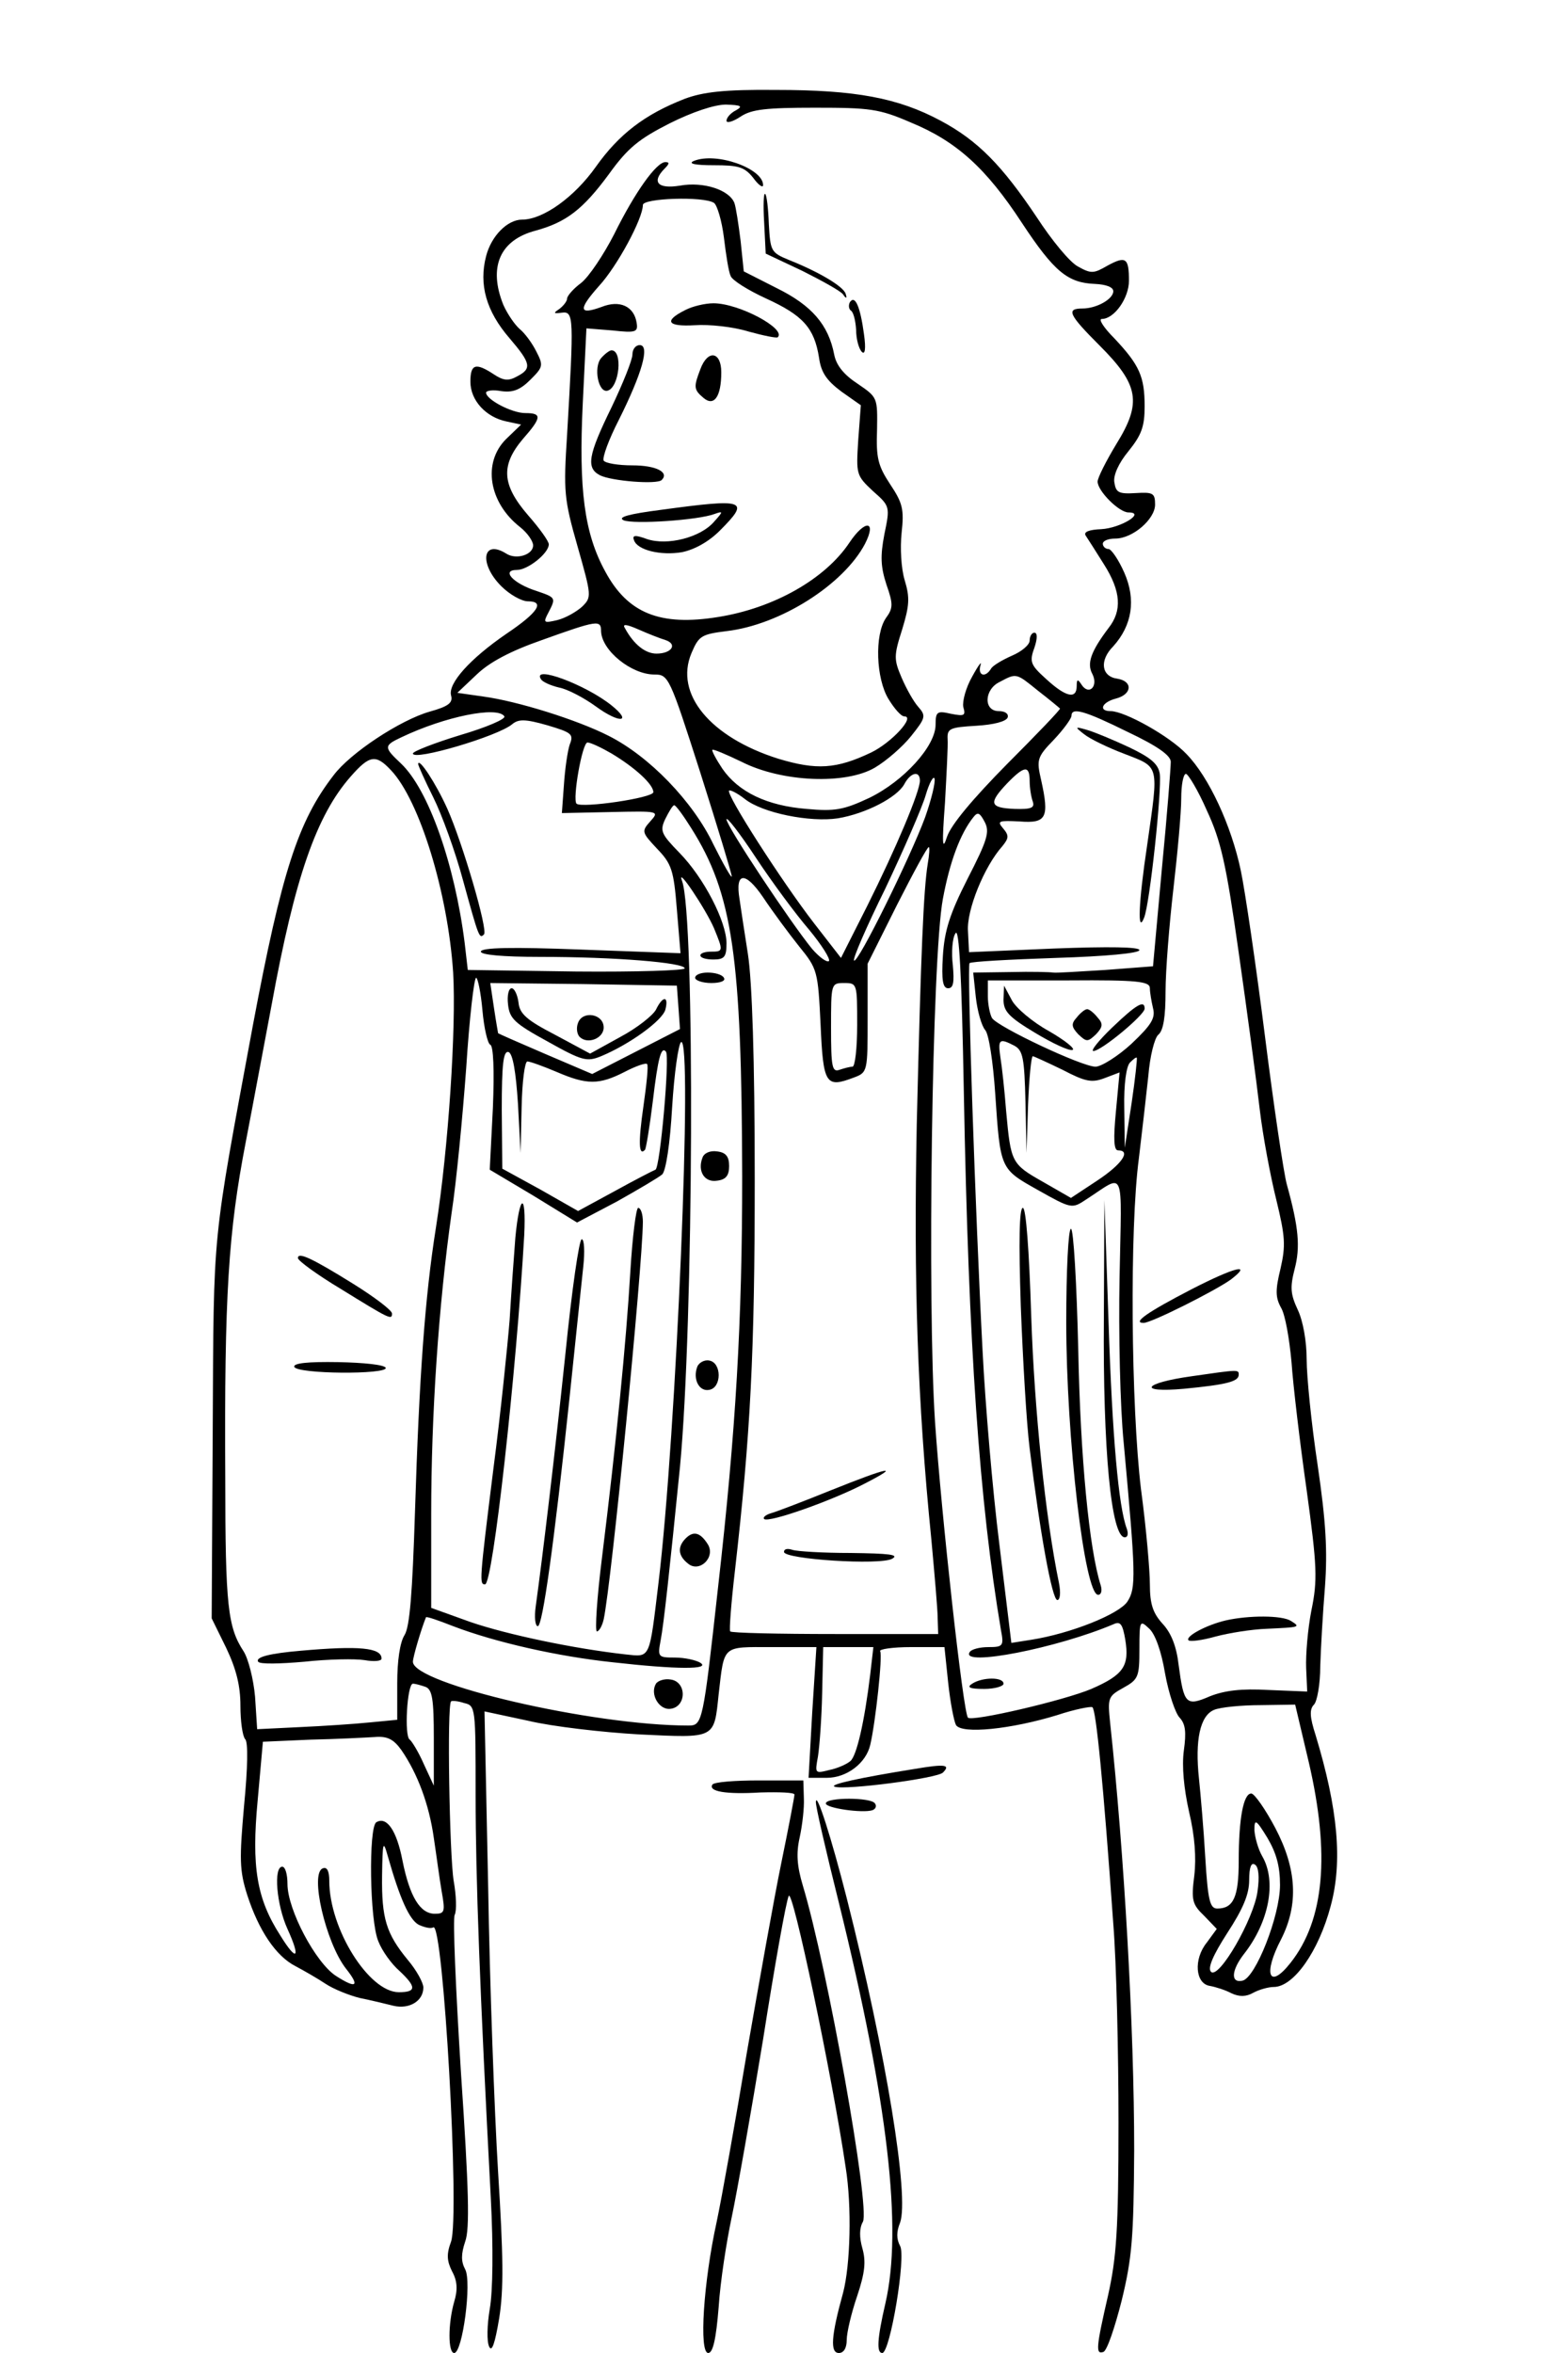 <?xml version="1.0" standalone="no"?>
<!DOCTYPE svg PUBLIC "-//W3C//DTD SVG 20010904//EN"
 "http://www.w3.org/TR/2001/REC-SVG-20010904/DTD/svg10.dtd">
<svg version="1.0" xmlns="http://www.w3.org/2000/svg"
 width="300pt" height="450pt" viewBox="0 0 300 450"
 preserveAspectRatio="xMidYMid meet">
<g transform="translate(0,450) scale(0.1,-0.1)"
fill="#000000" stroke="none">
<path d="M1310 4311 c-77 -30 -126 -68 -170 -130 -41 -58 -101 -101 -141 -101
-28 0 -59 -31 -69 -70 -14 -54 0 -105 45 -157 41 -48 43 -58 14 -73 -16 -9
-26 -8 -44 4 -35 23 -45 20 -45 -14 0 -36 30 -68 69 -76 l28 -6 -29 -28 c-45
-45 -33 -121 27 -168 14 -11 25 -27 25 -35 0 -18 -32 -28 -51 -16 -46 29 -53
-19 -10 -62 16 -16 39 -29 51 -29 33 0 20 -21 -41 -62 -70 -48 -112 -95 -106
-118 4 -14 -5 -21 -41 -31 -56 -16 -152 -79 -184 -122 -68 -88 -99 -185 -154
-477 -79 -427 -75 -383 -77 -775 l-2 -360 28 -57 c19 -40 27 -72 27 -110 0
-30 4 -58 9 -64 6 -5 5 -55 -2 -127 -9 -102 -9 -124 6 -171 22 -68 55 -117 92
-136 17 -9 43 -24 58 -34 15 -10 45 -22 65 -27 20 -4 49 -11 65 -15 30 -7 57
9 57 35 0 9 -13 33 -30 53 -41 50 -50 79 -49 161 1 65 2 69 11 37 23 -81 41
-121 59 -131 11 -5 23 -8 28 -5 19 12 51 -552 34 -601 -9 -24 -8 -37 2 -57 10
-18 11 -35 4 -58 -12 -42 -12 -98 0 -98 16 0 34 136 21 160 -8 15 -8 29 0 53
9 24 7 100 -8 322 -10 160 -16 296 -12 303 4 8 3 37 -2 65 -8 49 -13 336 -5
343 1 2 13 1 25 -3 22 -5 22 -8 22 -177 0 -158 8 -372 29 -769 5 -94 4 -180
-2 -213 -5 -30 -6 -62 -1 -72 5 -11 11 6 19 54 9 55 8 120 -2 280 -7 115 -16
360 -19 545 l-7 336 84 -18 c46 -11 142 -22 212 -26 147 -7 143 -9 152 77 11
95 6 90 101 90 l86 0 -8 -125 -7 -125 35 0 c38 0 75 28 83 63 10 42 24 171 19
179 -3 4 24 8 59 8 l64 0 7 -67 c4 -38 11 -74 15 -82 11 -18 106 -8 194 19 33
11 64 17 67 15 7 -4 21 -145 40 -414 6 -74 10 -245 10 -380 0 -207 -4 -259
-20 -331 -23 -100 -24 -113 -9 -108 7 2 22 47 35 98 20 82 23 121 24 288 0
234 -19 567 -46 817 -5 48 -4 51 25 67 29 16 31 21 31 74 0 55 1 56 18 40 12
-10 24 -44 31 -86 7 -39 20 -77 28 -85 11 -12 13 -27 8 -63 -4 -30 0 -72 10
-117 11 -46 14 -88 10 -122 -6 -47 -4 -55 19 -77 l24 -25 -19 -26 c-26 -32
-22 -79 6 -83 11 -2 30 -8 41 -14 15 -7 28 -7 42 1 11 6 29 11 39 11 38 0 86
68 109 155 23 85 14 185 -29 327 -11 34 -12 49 -3 58 6 6 12 39 12 73 1 34 5
103 9 152 5 69 2 124 -14 233 -12 79 -21 170 -21 202 0 35 -7 74 -17 95 -14
30 -15 43 -6 78 11 42 8 79 -15 162 -6 22 -25 150 -42 285 -17 135 -38 277
-46 315 -18 86 -61 179 -104 223 -32 34 -118 82 -145 82 -24 0 -17 17 10 24
31 8 33 33 3 38 -31 4 -35 35 -8 62 36 40 44 89 21 141 -11 25 -25 45 -30 45
-6 0 -11 5 -11 10 0 6 11 10 24 10 33 0 76 37 76 65 0 22 -4 24 -37 22 -33 -2
-38 1 -41 21 -2 13 8 36 27 59 25 31 31 47 31 86 0 57 -10 79 -58 130 -20 20
-31 37 -24 37 24 0 52 40 52 73 0 44 -6 48 -41 29 -26 -15 -31 -16 -56 -2 -16
8 -51 51 -79 94 -67 100 -113 147 -184 185 -82 44 -164 59 -315 59 -100 1
-140 -4 -175 -17z m98 -22 c-10 -5 -18 -14 -18 -20 0 -5 12 -2 27 8 21 14 49
17 142 17 105 0 123 -2 183 -28 88 -36 145 -88 213 -192 62 -94 88 -115 140
-117 21 -1 35 -6 35 -14 0 -15 -32 -33 -59 -33 -32 0 -26 -12 33 -71 75 -75
81 -109 32 -188 -20 -33 -36 -65 -36 -72 0 -18 41 -59 59 -59 34 0 -15 -30
-52 -32 -23 -1 -34 -5 -30 -12 4 -6 20 -31 35 -55 33 -52 35 -89 9 -122 -34
-45 -42 -68 -31 -88 12 -24 -7 -42 -21 -20 -7 11 -9 10 -9 -3 0 -26 -21 -21
-58 13 -30 27 -33 33 -23 60 6 18 6 29 0 29 -5 0 -9 -7 -9 -15 0 -8 -15 -21
-34 -29 -18 -8 -37 -19 -40 -25 -11 -18 -26 -13 -20 7 3 9 -4 0 -16 -22 -12
-21 -19 -47 -17 -58 5 -17 2 -18 -24 -13 -26 6 -29 4 -29 -21 0 -41 -61 -108
-127 -140 -49 -23 -66 -26 -120 -21 -75 6 -130 32 -161 77 -12 18 -21 35 -19
36 1 2 27 -9 56 -23 77 -39 199 -44 255 -11 22 13 53 40 69 60 28 35 29 39 14
56 -9 10 -23 35 -32 56 -15 35 -15 42 1 92 14 46 15 61 5 94 -7 23 -9 62 -6
91 5 45 2 57 -22 93 -23 35 -27 50 -25 104 1 62 1 62 -37 88 -26 17 -41 35
-45 56 -11 57 -43 94 -110 127 l-63 32 -6 58 c-4 32 -9 65 -12 73 -10 25 -59
41 -104 33 -43 -7 -55 7 -29 33 9 9 9 12 1 12 -17 0 -58 -57 -98 -138 -20 -39
-48 -81 -63 -93 -15 -11 -27 -25 -27 -30 0 -5 -7 -14 -15 -20 -12 -8 -11 -9 5
-7 23 3 23 -9 10 -233 -7 -109 -6 -123 20 -214 27 -95 27 -97 9 -115 -11 -10
-32 -22 -48 -26 -26 -6 -27 -5 -17 14 15 29 15 29 -23 42 -44 14 -68 40 -37
40 21 0 61 32 61 49 0 6 -18 31 -40 56 -50 58 -52 95 -10 145 37 42 37 50 5
50 -26 0 -75 26 -75 39 0 4 13 6 29 3 22 -3 36 2 56 22 24 24 25 27 11 54 -8
16 -22 35 -32 43 -9 8 -23 28 -31 46 -29 72 -7 124 62 142 58 16 90 40 140
108 36 50 57 67 116 97 44 22 86 36 108 36 29 -1 33 -3 19 -11z m-42 -177 c6
-4 15 -34 19 -66 4 -33 9 -66 13 -74 3 -8 33 -27 68 -43 70 -32 92 -56 101
-113 4 -29 15 -44 43 -65 l37 -26 -5 -67 c-4 -65 -4 -67 28 -97 33 -29 33 -30
22 -83 -8 -42 -7 -62 4 -96 13 -37 13 -45 -1 -64 -22 -32 -19 -116 5 -155 11
-18 24 -33 30 -33 22 0 -24 -50 -63 -69 -67 -32 -105 -34 -178 -12 -130 41
-199 124 -166 202 14 33 19 36 67 42 103 12 224 89 265 167 23 45 0 47 -30 2
-46 -69 -144 -125 -251 -142 -111 -18 -173 7 -216 87 -40 73 -51 156 -43 322
l7 143 50 -4 c45 -5 49 -3 46 15 -5 31 -32 44 -67 30 -44 -16 -45 -5 -5 40 35
38 84 129 84 155 0 13 116 17 136 4z m-216 -819 c1 -37 58 -83 102 -83 27 0
29 -4 88 -188 33 -104 60 -193 60 -198 0 -5 -16 23 -35 61 -39 82 -123 169
-201 208 -59 30 -173 66 -240 75 l-49 7 37 35 c25 24 65 45 125 66 106 38 113
39 113 17z m123 -17 c24 -8 12 -26 -17 -26 -21 0 -43 17 -60 48 -6 9 1 9 26
-2 18 -8 41 -17 51 -20z m713 -97 c22 -17 40 -32 42 -34 2 -1 -44 -49 -101
-106 -67 -68 -107 -116 -115 -139 -9 -28 -10 -16 -4 65 3 55 6 110 5 122 -1
20 5 22 55 25 33 2 57 8 60 16 2 7 -5 12 -17 12 -30 0 -28 42 2 56 32 17 31
17 73 -17z m-1021 -49 c3 -5 -34 -21 -85 -36 -49 -15 -90 -31 -90 -35 0 -15
163 33 190 56 12 10 25 10 67 -2 47 -14 51 -17 43 -37 -4 -12 -9 -46 -11 -76
l-4 -55 94 2 c92 2 93 2 75 -18 -17 -19 -16 -21 13 -52 28 -29 32 -41 38 -116
l7 -84 -191 7 c-130 5 -191 4 -191 -4 0 -6 41 -10 113 -10 144 0 277 -11 277
-22 0 -4 -93 -7 -207 -6 l-208 3 -6 52 c-19 150 -69 293 -122 343 -33 31 -33
34 1 50 84 40 184 60 197 40z m1193 -30 c57 -27 82 -45 82 -57 0 -10 -7 -102
-17 -204 l-17 -187 -91 -7 c-50 -3 -95 -6 -100 -5 -6 1 -42 2 -81 1 l-72 -1 5
-47 c3 -27 11 -55 18 -63 7 -8 15 -61 19 -120 10 -147 9 -145 82 -186 64 -36
65 -36 92 -18 76 49 68 67 64 -149 -2 -106 1 -248 8 -317 23 -251 24 -277 7
-303 -16 -24 -108 -61 -184 -73 l-38 -6 -23 189 c-13 103 -27 269 -32 368 -14
266 -30 739 -25 743 2 3 76 7 165 10 96 3 160 9 160 15 0 6 -57 7 -163 3
l-163 -7 -2 40 c-3 40 31 124 66 163 12 15 13 20 1 34 -12 14 -8 15 32 13 51
-4 57 7 41 79 -9 39 -8 44 24 77 19 20 34 41 34 46 0 17 25 10 108 -31z m-988
-41 c45 -27 80 -59 80 -74 0 -11 -137 -31 -147 -22 -8 9 11 117 21 117 6 0 27
-10 46 -21z m-422 -32 c55 -58 109 -235 119 -387 6 -105 -9 -336 -33 -488 -21
-132 -32 -286 -40 -542 -5 -157 -10 -221 -20 -237 -9 -14 -14 -50 -14 -92 l0
-70 -52 -5 c-29 -3 -90 -7 -134 -9 l-82 -4 -4 62 c-3 34 -13 73 -22 87 -30 46
-35 86 -35 331 -2 350 6 471 39 642 16 83 38 202 50 265 44 241 85 360 151
435 36 41 48 43 77 12z m1222 -21 c0 -13 3 -31 6 -39 4 -12 -3 -15 -35 -14
-48 2 -50 11 -14 49 33 34 43 35 43 4z m-210 1 c0 -21 -46 -130 -101 -240
l-50 -99 -52 67 c-61 79 -169 247 -162 253 2 2 16 -5 30 -16 34 -27 125 -45
178 -37 54 9 113 40 127 65 12 23 30 27 30 7z m10 -70 c-28 -76 -129 -281
-136 -274 -3 3 24 65 60 138 35 74 70 154 77 178 7 24 15 38 17 32 2 -7 -6
-40 -18 -74z m539 13 c27 -58 37 -102 61 -272 16 -112 34 -246 40 -298 6 -52
21 -131 32 -175 17 -70 18 -87 8 -131 -10 -41 -10 -55 1 -75 8 -13 16 -60 20
-104 3 -44 16 -154 29 -245 20 -146 21 -172 9 -230 -7 -36 -11 -85 -10 -110
l2 -45 -74 3 c-52 3 -84 -1 -112 -12 -46 -20 -50 -15 -60 60 -4 35 -14 61 -31
79 -18 20 -24 37 -24 75 0 26 -7 108 -17 182 -19 158 -22 499 -4 633 6 50 14
120 18 157 3 38 12 73 19 79 10 8 14 35 14 83 0 39 7 127 15 196 8 69 15 146
15 173 0 26 4 47 9 47 4 0 23 -31 40 -70z m-987 -33 c80 -126 97 -247 98 -667
0 -277 -12 -485 -46 -784 -29 -262 -30 -266 -57 -266 -184 0 -527 80 -527 122
0 9 16 63 25 85 1 2 24 -6 52 -17 81 -31 201 -58 305 -69 124 -14 188 -14 168
-1 -8 5 -30 10 -49 10 -32 0 -33 1 -27 33 6 31 17 133 37 332 26 272 29 1052
4 1120 -12 32 45 -53 61 -90 18 -44 18 -45 -6 -45 -11 0 -20 -3 -20 -7 0 -5
11 -8 25 -8 21 0 25 5 25 31 0 41 -43 125 -90 173 -35 36 -38 42 -27 65 7 14
14 26 17 26 3 0 17 -19 32 -43z m529 -98 c-34 -67 -44 -99 -47 -147 -3 -47 0
-62 10 -62 10 0 12 11 9 44 -3 24 -1 52 5 61 7 13 12 -80 16 -301 9 -492 30
-787 71 -1031 6 -31 4 -33 -24 -33 -16 0 -33 -4 -36 -10 -17 -28 168 8 276 54
13 6 17 -1 22 -30 8 -50 -3 -67 -65 -94 -52 -22 -228 -63 -236 -55 -9 8 -51
389 -63 565 -15 226 -6 890 15 1001 13 70 33 125 59 157 8 10 12 7 21 -10 10
-19 5 -35 -33 -109z m-303 -97 c24 -29 41 -56 38 -60 -4 -3 -18 7 -32 23 -41
50 -164 235 -164 248 0 6 25 -26 56 -73 31 -47 77 -109 102 -138z m227 126
c-8 -50 -13 -166 -21 -498 -6 -301 1 -527 28 -795 6 -66 12 -133 12 -150 l1
-30 -197 0 c-108 0 -198 2 -201 5 -2 3 2 55 9 115 30 263 38 416 38 750 0 229
-5 378 -13 430 -7 44 -14 91 -16 105 -9 53 11 54 45 4 18 -27 49 -69 69 -94
35 -43 36 -47 41 -150 5 -114 10 -121 63 -101 27 10 27 11 27 114 l0 104 56
112 c31 61 58 111 61 111 2 0 1 -15 -2 -32z m-852 -280 c3 -34 10 -64 15 -66
6 -2 8 -48 5 -121 l-6 -118 84 -50 83 -51 76 40 c41 23 80 46 87 52 7 7 15 58
19 129 4 65 12 120 17 124 23 14 -9 -751 -43 -1033 -18 -149 -15 -143 -63
-138 -99 11 -227 38 -297 62 l-75 27 0 180 c0 189 14 398 39 575 9 58 21 183
28 278 6 94 15 172 19 172 3 0 9 -28 12 -62z m1277 42 c0 -8 3 -25 6 -38 5
-19 -3 -32 -41 -68 -26 -24 -58 -44 -69 -44 -26 0 -187 76 -198 93 -4 7 -8 26
-8 42 l0 30 155 0 c133 1 155 -2 155 -15z m-902 -36 l3 -42 -84 -43 -84 -43
-89 38 c-49 21 -90 39 -91 40 0 0 -4 22 -8 49 l-7 47 178 -2 179 -3 3 -41z
m342 -34 c0 -44 -4 -80 -9 -80 -5 0 -16 -3 -25 -6 -14 -5 -16 6 -16 80 0 85 0
86 25 86 25 0 25 -1 25 -80z m301 -40 c16 -9 19 -23 21 -108 l2 -97 3 93 c2
50 6 92 9 92 2 0 28 -12 57 -26 44 -23 56 -25 80 -16 l29 11 -7 -75 c-5 -52
-4 -74 4 -74 26 0 7 -27 -40 -58 l-50 -33 -54 31 c-60 34 -61 37 -70 135 -3
39 -8 85 -11 103 -5 35 -2 37 27 22z m-950 -111 l5 -94 2 88 c1 48 6 87 11 87
5 0 30 -9 56 -20 58 -25 81 -25 130 0 21 11 41 18 43 15 3 -2 -1 -39 -7 -81
-10 -69 -9 -96 3 -83 2 2 9 44 15 93 10 84 16 105 25 95 8 -8 -11 -223 -20
-226 -5 -2 -40 -20 -78 -41 l-70 -38 -72 41 -73 40 -1 113 c0 87 3 113 13 110
8 -3 14 -37 18 -99z m1174 1 l-13 -85 -1 76 c-1 46 4 80 11 87 6 6 12 11 13 9
1 -1 -3 -40 -10 -87z m-500 -1092 c-11 -91 -26 -156 -38 -166 -7 -6 -25 -14
-40 -17 -28 -7 -28 -7 -22 26 3 19 7 73 8 121 l2 88 48 0 48 0 -6 -52z m-851
-24 c13 -5 16 -23 16 -98 l0 -91 -19 41 c-10 23 -23 44 -27 47 -11 6 -5 107 6
107 5 0 15 -3 24 -6z m1690 -144 c41 -176 30 -302 -35 -384 -41 -52 -53 -22
-18 45 34 67 30 135 -11 213 -19 36 -40 66 -46 66 -15 0 -24 -48 -24 -129 0
-69 -10 -91 -41 -91 -14 0 -18 15 -23 98 -3 53 -9 121 -12 150 -8 74 2 121 29
132 12 5 52 9 89 9 l66 1 26 -110z m-1736 23 c31 -45 53 -104 62 -168 5 -33
11 -79 15 -102 7 -39 6 -43 -13 -43 -28 0 -48 32 -62 102 -11 57 -30 85 -50
73 -15 -9 -13 -189 4 -228 7 -18 25 -43 40 -56 33 -31 33 -41 -1 -41 -57 0
-133 121 -133 213 0 18 -4 27 -12 24 -26 -8 5 -142 44 -192 27 -34 20 -39 -19
-14 -39 25 -93 127 -93 176 0 18 -4 33 -10 33 -17 0 -11 -73 10 -119 26 -57
18 -64 -14 -12 -45 70 -55 131 -43 258 l10 112 91 4 c50 1 105 4 123 5 24 2
36 -4 51 -25z m1681 -258 c0 -59 -47 -178 -72 -183 -23 -5 -21 20 3 51 48 61
63 139 35 187 -8 14 -14 36 -15 50 0 22 3 21 25 -15 17 -29 24 -54 24 -90z
m-43 -12 c-7 -53 -74 -169 -89 -154 -7 7 4 32 31 74 30 46 42 74 42 101 0 25
4 35 11 30 7 -4 9 -23 5 -51z"/>
<path d="M1327 4192 c-11 -5 3 -8 38 -8 48 0 59 -3 76 -24 10 -14 19 -20 19
-14 0 32 -90 64 -133 46z"/>
<path d="M1462 4075 l3 -60 70 -33 c38 -19 74 -39 78 -45 6 -9 8 -8 5 1 -4 14
-51 42 -109 65 -34 14 -35 17 -38 68 -1 29 -4 56 -7 58 -3 3 -4 -21 -2 -54z"/>
<path d="M1626 3922 c-3 -6 -2 -13 2 -16 5 -3 9 -20 10 -37 0 -17 5 -36 11
-42 6 -6 8 6 4 34 -7 52 -17 76 -27 61z"/>
<path d="M1311 3907 c-42 -21 -34 -32 18 -29 28 2 74 -3 103 -12 29 -8 54 -13
56 -11 17 16 -74 65 -123 65 -16 0 -41 -6 -54 -13z"/>
<path d="M1210 3822 c0 -10 -18 -55 -40 -101 -45 -92 -49 -116 -22 -130 22
-11 109 -18 118 -9 15 15 -11 28 -56 28 -27 0 -51 4 -55 9 -3 6 10 41 29 78
44 88 60 143 40 143 -8 0 -14 -8 -14 -18z"/>
<path d="M1150 3815 c-15 -18 -5 -68 13 -62 22 7 29 77 7 77 -4 0 -13 -7 -20
-15z"/>
<path d="M1340 3794 c-13 -34 -13 -39 6 -55 20 -17 34 2 34 49 0 40 -26 44
-40 6z"/>
<path d="M1265 3525 c-62 -8 -84 -14 -72 -20 19 -8 142 0 174 12 17 6 17 5 -1
-15 -26 -30 -89 -46 -128 -33 -22 8 -29 8 -25 -2 6 -19 51 -30 92 -23 24 5 51
20 72 41 59 59 50 62 -112 40z"/>
<path d="M1035 3201 c3 -5 18 -12 35 -16 16 -3 48 -20 70 -36 45 -33 71 -31
30 2 -50 40 -153 78 -135 50z"/>
<path d="M800 3039 c0 -3 13 -32 29 -64 16 -32 42 -103 57 -159 30 -109 31
-112 40 -103 8 8 -41 175 -70 240 -22 49 -55 99 -56 86z"/>
<path d="M2074 3096 c11 -9 46 -26 78 -38 67 -26 65 -19 43 -173 -17 -113 -19
-173 -6 -140 11 27 34 244 30 275 -3 19 -17 31 -59 51 -30 14 -66 29 -80 33
-24 7 -24 6 -6 -8z"/>
<path d="M2112 1980 c-2 -252 14 -420 40 -420 6 0 7 7 4 16 -16 42 -28 178
-35 394 l-8 235 -1 -225z"/>
<path d="M1953 2003 c4 -104 11 -226 17 -273 20 -163 43 -290 53 -290 5 0 7
13 3 33 -26 126 -47 330 -53 510 -4 127 -10 207 -16 207 -7 0 -8 -65 -4 -187z"/>
<path d="M2040 1972 c0 -222 35 -522 61 -522 6 0 8 8 5 18 -22 69 -39 244 -43
450 -3 127 -9 232 -14 232 -5 0 -9 -80 -9 -178z"/>
<path d="M570 2094 c0 -5 37 -32 82 -59 94 -58 98 -60 98 -47 0 6 -33 31 -73
56 -82 51 -107 62 -107 50z"/>
<path d="M563 1886 c5 -14 178 -15 175 -2 -2 6 -42 10 -91 11 -58 1 -86 -2
-84 -9z"/>
<path d="M575 1343 c-58 -5 -87 -12 -81 -21 3 -5 42 -4 88 0 46 5 98 6 116 3
17 -3 32 -2 32 3 0 21 -43 25 -155 15z"/>
<path d="M2281 2035 c-87 -45 -115 -65 -93 -65 15 0 138 62 167 83 43 33 6 23
-74 -18z"/>
<path d="M2280 1868 c-93 -13 -105 -32 -15 -24 83 8 105 14 105 27 0 10 0 10
-90 -3z"/>
<path d="M2345 1401 c-38 -9 -78 -31 -71 -38 3 -3 26 0 51 7 26 7 70 14 98 15
64 3 66 3 47 15 -17 11 -81 11 -125 1z"/>
<path d="M1330 2630 c0 -5 14 -10 31 -10 17 0 28 4 24 10 -3 6 -17 10 -31 10
-13 0 -24 -4 -24 -10z"/>
<path d="M1344 2286 c-10 -26 4 -48 28 -44 17 2 23 10 23 28 0 18 -6 26 -23
28 -13 2 -25 -3 -28 -12z"/>
<path d="M1334 1886 c-9 -24 4 -48 23 -44 24 4 24 52 0 56 -9 2 -20 -4 -23
-12z"/>
<path d="M1312 1558 c-16 -16 -15 -33 4 -48 22 -19 54 12 38 37 -14 22 -27 26
-42 11z"/>
<path d="M1255 1280 c-12 -20 6 -51 28 -48 31 4 31 52 0 56 -11 2 -24 -2 -28
-8z"/>
<path d="M1860 1280 c-11 -7 -5 -10 23 -10 20 0 37 5 37 10 0 13 -40 13 -60 0z"/>
<path d="M1590 1650 c-52 -21 -104 -41 -115 -44 -10 -3 -16 -8 -13 -11 8 -8
130 35 193 68 70 36 47 32 -65 -13z"/>
<path d="M1500 1532 c0 -14 184 -26 207 -13 14 8 -6 10 -79 11 -53 0 -103 3
-112 6 -9 3 -16 2 -16 -4z"/>
<path d="M986 2133 c-3 -38 -8 -108 -11 -158 -4 -49 -17 -177 -31 -284 -27
-216 -27 -221 -16 -221 15 0 60 406 75 668 4 84 -9 79 -17 -5z"/>
<path d="M1206 2068 c-8 -136 -27 -327 -54 -545 -10 -79 -14 -143 -10 -143 4
0 10 10 13 23 15 70 74 670 75 760 0 15 -4 27 -9 27 -4 0 -11 -55 -15 -122z"/>
<path d="M1082 1913 c-21 -200 -44 -391 -57 -485 -3 -21 -1 -38 4 -38 9 0 31
156 61 440 11 107 23 219 26 248 3 28 2 52 -3 52 -5 0 -19 -98 -31 -217z"/>
<path d="M1920 2588 c0 -22 10 -33 60 -63 33 -20 65 -35 72 -33 6 2 -14 18
-45 36 -31 17 -63 44 -71 59 l-15 28 -1 -27z"/>
<path d="M2128 2535 c-26 -25 -42 -45 -36 -45 15 0 98 69 98 81 0 17 -15 9
-62 -36z"/>
<path d="M2060 2554 c-11 -12 -10 -18 3 -32 16 -15 18 -15 34 0 13 14 14 20 3
32 -7 9 -16 16 -20 16 -4 0 -13 -7 -20 -16z"/>
<path d="M972 2579 c3 -27 12 -36 76 -71 66 -37 75 -39 102 -28 55 23 117 68
123 89 7 27 -5 27 -18 0 -6 -11 -36 -35 -68 -52 l-58 -32 -67 36 c-54 28 -68
40 -70 62 -2 15 -8 27 -13 27 -6 0 -9 -14 -7 -31z"/>
<path d="M1106 2544 c-4 -10 -2 -22 3 -27 15 -15 46 -3 46 18 0 26 -40 33 -49
9z"/>
<path d="M1750 1117 c-106 -17 -165 -30 -153 -34 20 -7 196 16 207 27 15 15 5
17 -54 7z"/>
<path d="M1363 1087 c-8 -13 25 -19 92 -15 36 1 65 0 65 -4 0 -4 -11 -62 -25
-130 -14 -68 -43 -231 -66 -363 -22 -132 -48 -278 -58 -325 -25 -114 -34 -250
-16 -250 9 0 15 26 20 88 3 48 15 125 25 172 10 47 37 200 60 340 22 140 44
264 49 274 7 18 83 -343 109 -519 12 -75 9 -187 -5 -240 -23 -83 -25 -115 -8
-115 9 0 15 9 15 25 0 14 9 52 20 84 15 45 17 66 10 91 -6 21 -6 39 1 51 14
28 -68 487 -115 643 -11 37 -13 61 -6 92 5 23 9 57 8 75 l-1 34 -85 0 c-46 0
-86 -3 -89 -8z"/>
<path d="M1561 1054 c-1 -6 19 -93 44 -193 94 -381 122 -623 89 -766 -16 -69
-17 -95 -6 -95 15 0 46 185 34 205 -7 13 -7 27 0 44 18 49 -26 321 -102 621
-29 114 -58 205 -59 184z"/>
<path d="M1580 1051 c0 -9 70 -19 89 -13 6 2 9 8 5 13 -7 12 -94 12 -94 0z"/>
</g>
</svg>
